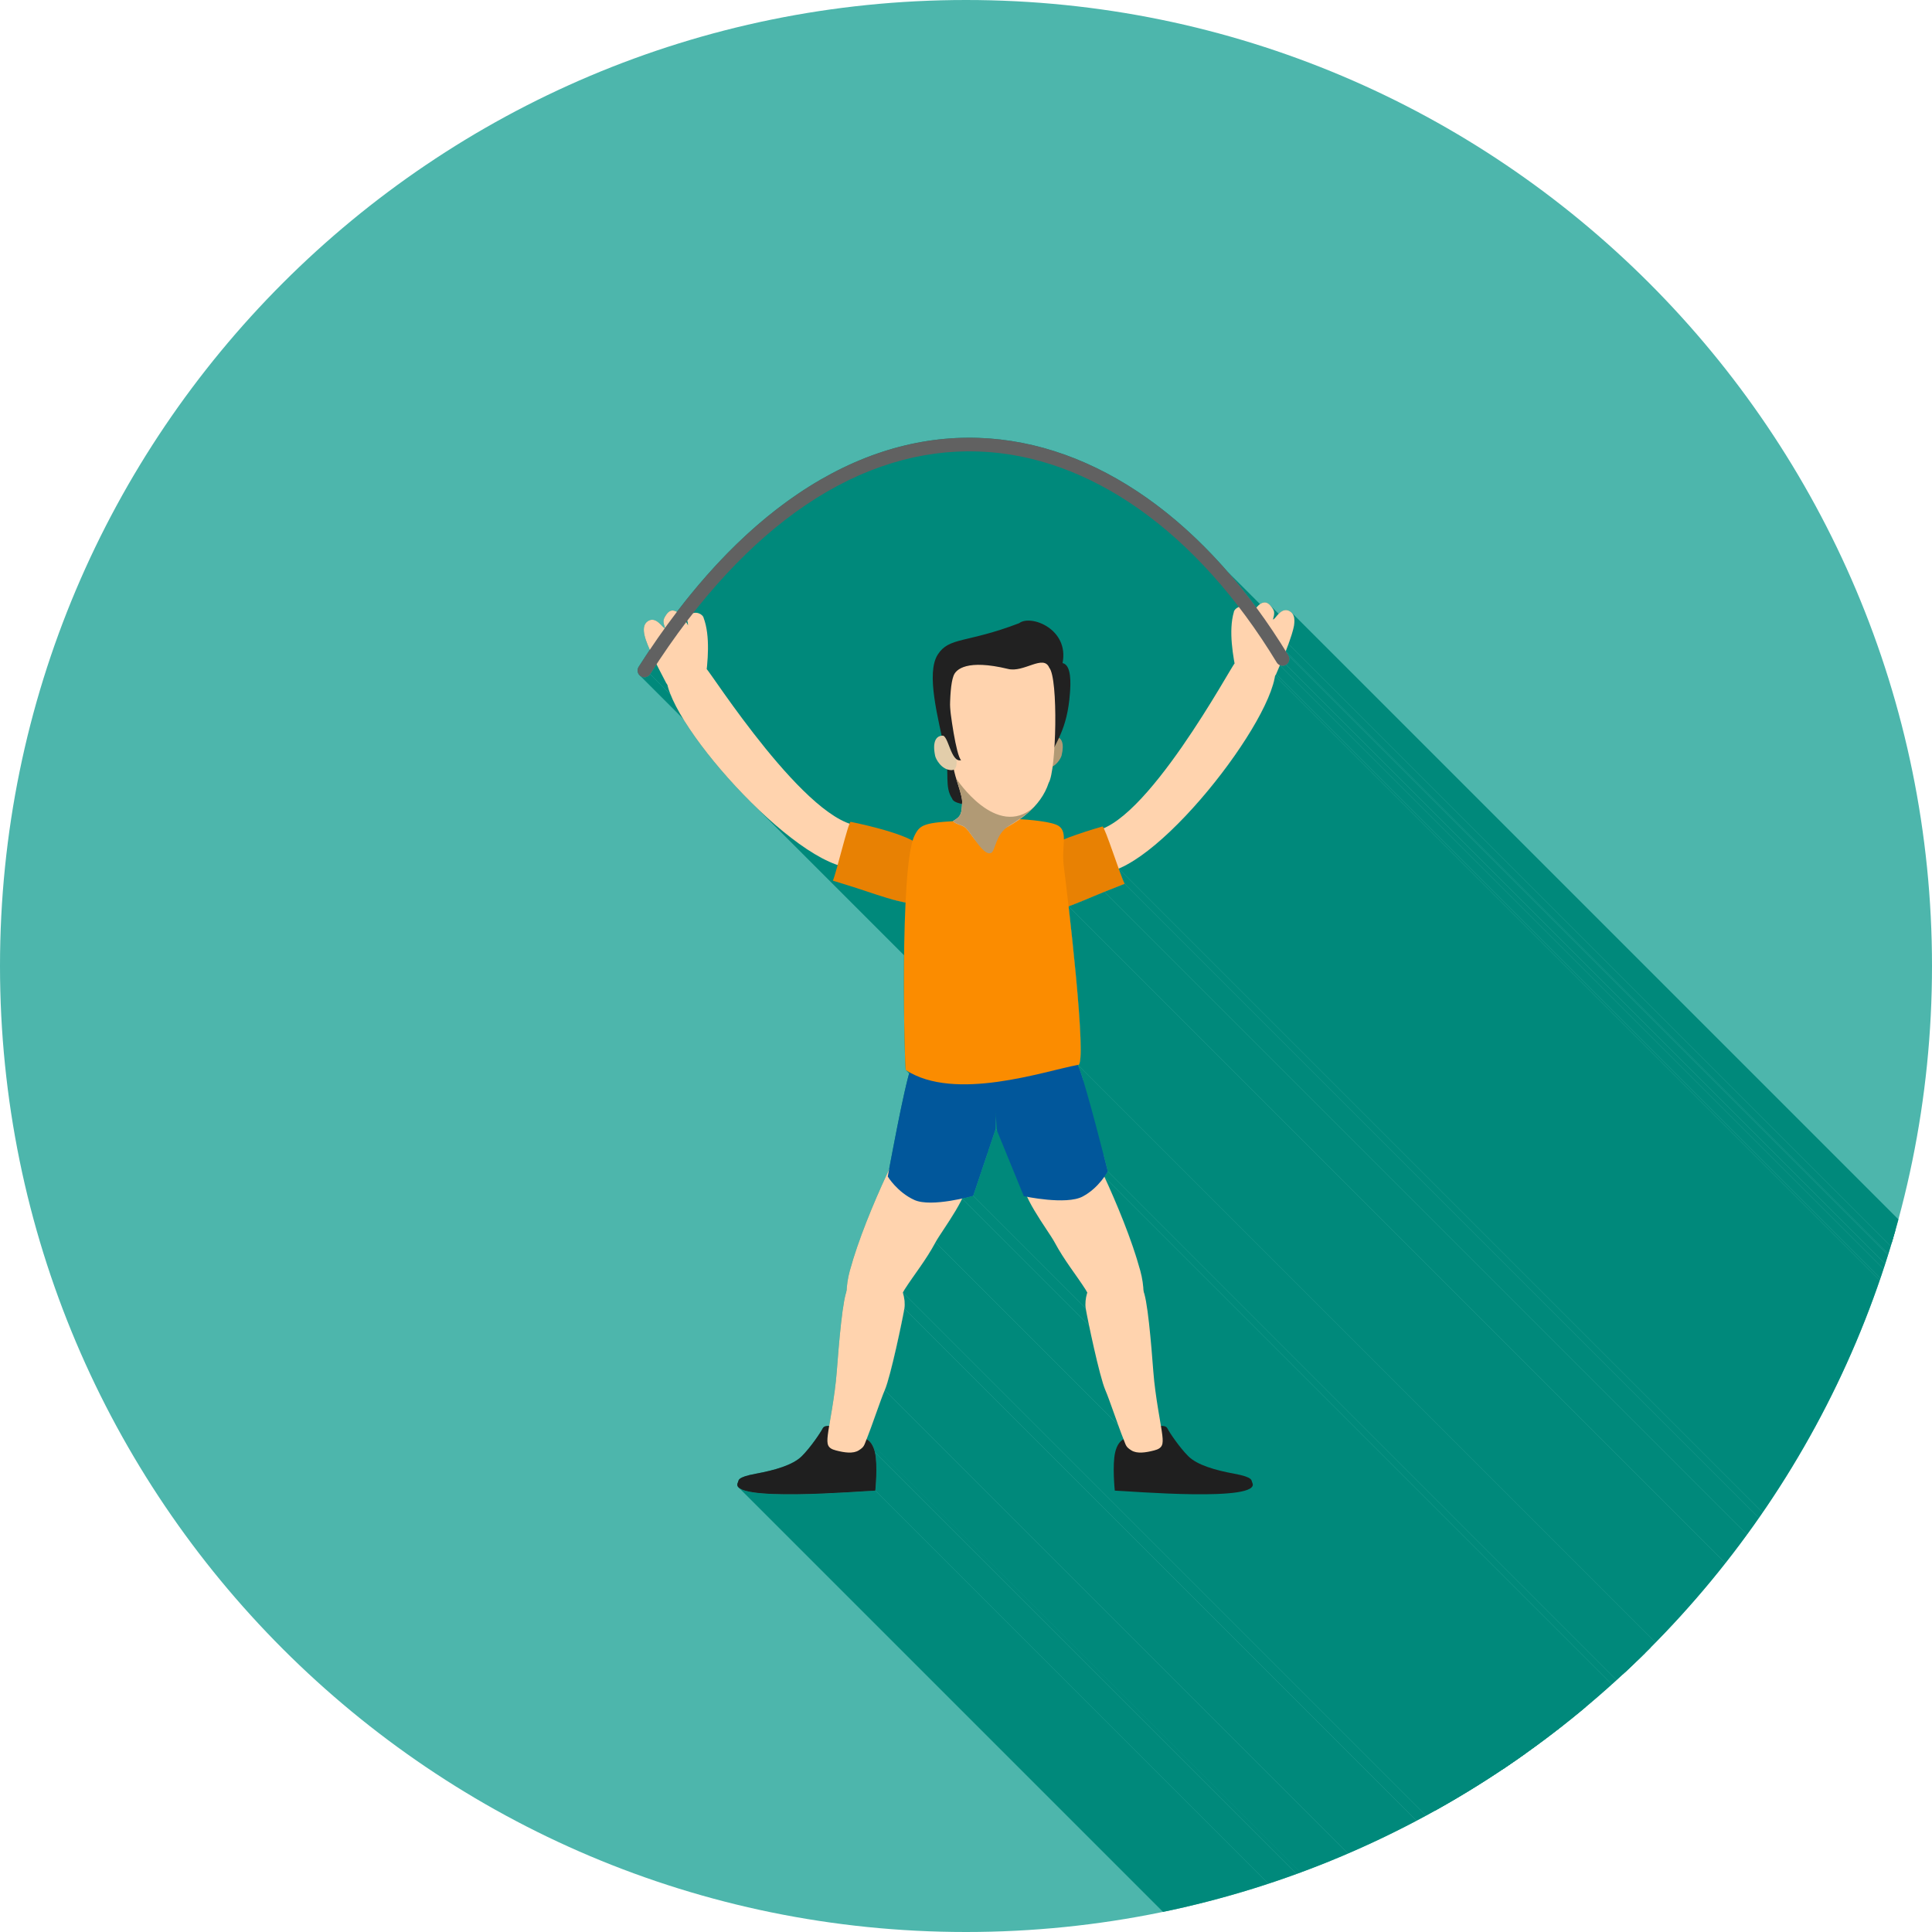 <?xml version="1.0" encoding="UTF-8"?>
<!DOCTYPE svg PUBLIC "-//W3C//DTD SVG 1.1//EN" "http://www.w3.org/Graphics/SVG/1.1/DTD/svg11.dtd">
<!-- Creator: CorelDRAW -->
<svg xmlns="http://www.w3.org/2000/svg" xml:space="preserve" width="2048px" height="2048px" style="shape-rendering:geometricPrecision; text-rendering:geometricPrecision; image-rendering:optimizeQuality; fill-rule:evenodd; clip-rule:evenodd"
viewBox="0 0 2048 2048"
 xmlns:xlink="http://www.w3.org/1999/xlink">
 <defs>
  <style type="text/css">
   <![CDATA[
    .fil2 {fill:none}
    .fil1 {fill:#00897B}
    .fil5 {fill:#01579B}
    .fil4 {fill:#1F1F1F}
    .fil9 {fill:#212121}
    .fil0 {fill:#4DB6AC}
    .fil8 {fill:#B19A75}
    .fil10 {fill:#E2CDAA}
    .fil6 {fill:#E88103}
    .fil7 {fill:#FB8C00}
    .fil3 {fill:#FFD3AE}
    .fil11 {fill:#616161;fill-rule:nonzero}
   ]]>
  </style>
   <clipPath id="id0">
    <path d="M1024 0c565.539,0 1024,458.461 1024,1024 0,565.539 -458.461,1024 -1024,1024 -565.539,0 -1024,-458.461 -1024,-1024 0,-565.539 458.461,-1024 1024,-1024z"/>
   </clipPath>
 </defs>
 <g id="Layer_x0020_1">
  <path class="fil0" d="M1024 0c565.539,0 1024,458.461 1024,1024 0,565.539 -458.461,1024 -1024,1024 -565.539,0 -1024,-458.461 -1024,-1024 0,-565.539 458.461,-1024 1024,-1024z"/>
  <g style="clip-path:url(#id0)">
   <g id="_478219720">
    <g>
     <polygon id="_3871949921" class="fil1" points="1301.22,605.934 2437.1,1741.82 2440.59,1745.86 2444.06,1749.95 2447.5,1754.09 2450.92,1758.28 2454.32,1762.52 2457.69,1766.81 2461.04,1771.15 2464.37,1775.53 2467.67,1779.97 1331.79,644.088 1328.49,639.651 1325.16,635.263 1321.81,630.924 1318.44,626.634 1315.04,622.394 1311.62,618.204 1308.18,614.064 1304.71,609.974 "/>
     <polygon id="_387187360" class="fil1" points="1346.86,642.143 2482.75,1778.03 2483.55,1779.04 2484.25,1779.97 2484.85,1780.84 2485.34,1781.65 2485.75,1782.43 2486.06,1783.19 2486.29,1783.93 2486.44,1784.68 2486.52,1785.45 2486.52,1786.25 2486.46,1787.1 2486.34,1788.01 2486.16,1788.99 2485.94,1790.06 2485.66,1791.23 2485.34,1792.52 1349.46,656.639 1349.78,655.351 1350.05,654.179 1350.28,653.109 1350.46,652.126 1350.58,651.219 1350.64,650.372 1350.64,649.57 1350.56,648.802 1350.41,648.052 1350.18,647.306 1349.87,646.551 1349.46,645.772 1348.97,644.956 1348.37,644.089 1347.67,643.156 "/>
     <polygon id="_387200752" class="fil1" points="1368.93,649.171 2504.81,1785.05 2506.04,1786.47 2506.94,1788.11 2507.55,1789.94 2507.9,1791.94 2508,1794.09 2507.89,1796.36 2507.59,1798.73 2507.14,1801.18 2506.55,1803.68 2505.86,1806.2 2505.08,1808.73 2504.26,1811.23 2503.41,1813.7 2502.56,1816.09 2501.74,1818.39 1365.86,682.509 1366.68,680.208 1367.53,677.815 1368.38,675.352 1369.2,672.846 1369.98,670.319 1370.67,667.795 1371.26,665.297 1371.71,662.851 1372.01,660.479 1372.12,658.208 1372.02,656.058 1371.67,654.056 1371.06,652.225 1370.16,650.588 "/>
     <polygon id="_387214312" class="fil1" points="1365.86,682.509 2501.74,1818.39 2501.4,1819.36 2501.04,1820.34 2500.69,1821.31 2500.32,1822.28 2499.96,1823.25 2499.58,1824.22 2499.21,1825.19 2498.83,1826.16 1362.95,690.278 1363.33,689.31 1363.7,688.34 1364.07,687.369 1364.44,686.398 1364.8,685.426 1365.16,684.454 1365.52,683.482 "/>
     <polygon id="_387203392" class="fil1" points="1362.95,690.278 2498.83,1826.16 2499.18,1826.73 2499.52,1827.29 2499.87,1827.86 2500.22,1828.42 2500.56,1828.99 2500.91,1829.56 2501.26,1830.13 2501.6,1830.7 1365.72,694.814 1365.38,694.244 1365.03,693.676 1364.68,693.108 1364.34,692.54 1363.99,691.974 1363.64,691.408 1363.29,690.843 "/>
     <polygon id="_387190912" class="fil1" points="1365.72,694.814 2501.6,1830.7 2502.23,1832.01 2502.57,1833.39 2502.64,1834.78 2502.44,1836.15 2501.98,1837.45 2501.28,1838.65 2500.34,1839.71 2499.17,1840.59 1363.29,704.706 1364.46,703.83 1365.4,702.771 1366.1,701.568 1366.55,700.263 1366.75,698.895 1366.69,697.505 1366.35,696.132 "/>
     <polygon id="_387205192" class="fil1" points="1363.29,704.706 2499.17,1840.59 2498.38,1841 2497.57,1841.31 2496.74,1841.51 2495.89,1841.62 2495.05,1841.62 2494.22,1841.53 2493.4,1841.34 2492.61,1841.05 1356.73,705.171 1357.52,705.454 1358.34,705.643 1359.17,705.738 1360.01,705.735 1360.85,705.632 1361.69,705.429 1362.5,705.121 "/>
     <polygon id="_387198040" class="fil1" points="1356.73,705.171 2492.61,1841.05 2492.11,1842.23 2491.6,1843.41 2491.1,1844.58 2490.61,1845.73 2490.12,1846.88 2489.63,1848.03 2489.15,1849.16 2488.68,1850.28 1352.8,714.397 1353.27,713.275 1353.75,712.143 1354.24,711.002 1354.73,709.851 1355.22,708.693 1355.72,707.526 1356.23,706.352 "/>
     <polygon id="_387205168" class="fil1" points="1352.8,714.397 2488.68,1850.28 2488.56,1850.55 2488.43,1850.81 2488.29,1851.07 2488.15,1851.31 2487.99,1851.54 2487.82,1851.77 2487.65,1851.98 2487.47,1852.19 1351.58,716.307 1351.77,716.101 1351.94,715.884 1352.11,715.659 1352.27,715.425 1352.41,715.183 1352.55,714.93 1352.68,714.669 "/>
     <polygon id="_387211792" class="fil1" points="1351.58,716.307 2487.47,1852.19 2486.48,1857.21 2484.99,1862.65 2483.02,1868.47 2480.59,1874.64 2477.73,1881.13 2474.46,1887.9 2470.81,1894.93 2466.79,1902.17 2462.43,1909.6 2457.75,1917.18 2452.78,1924.89 2447.54,1932.68 2442.05,1940.53 2436.34,1948.4 2430.43,1956.26 2424.34,1964.08 2418.09,1971.82 2411.72,1979.45 2405.23,1986.94 2398.67,1994.26 2392.04,2001.38 2385.37,2008.25 2378.69,2014.85 2372.02,2021.15 2365.38,2027.11 2358.79,2032.7 2352.28,2037.89 2345.88,2042.64 2339.6,2046.93 2333.46,2050.71 2327.5,2053.96 2321.73,2056.65 1185.85,920.763 1191.62,918.079 1197.58,914.828 1203.72,911.044 1210,906.76 1216.4,902.007 1222.91,896.819 1229.5,891.229 1236.14,885.268 1242.81,878.97 1249.49,872.368 1256.16,865.494 1262.79,858.381 1269.35,851.062 1275.84,843.569 1282.21,835.935 1288.45,828.193 1294.54,820.377 1300.46,812.516 1306.17,804.646 1311.66,796.798 1316.9,789.007 1321.87,781.302 1326.55,773.719 1330.9,766.29 1334.93,759.047 1338.58,752.023 1341.85,745.25 1344.71,738.762 1347.14,732.591 1349.11,726.769 1350.6,721.33 "/>
     <polygon id="_387189496" class="fil1" points="1185.85,920.763 2321.73,2056.65 2322.24,2058.06 2322.74,2059.44 2323.23,2060.78 2323.7,2062.07 2324.16,2063.31 2324.6,2064.51 2325.03,2065.64 2325.45,2066.72 2325.84,2067.73 2326.22,2068.68 2326.58,2069.56 2326.91,2070.36 2327.23,2071.08 2327.52,2071.73 2327.79,2072.28 2328.03,2072.75 1192.15,936.869 1191.9,936.401 1191.64,935.844 1191.34,935.201 1191.03,934.477 1190.69,933.675 1190.34,932.799 1189.96,931.852 1189.57,930.837 1189.15,929.761 1188.72,928.624 1188.28,927.432 1187.82,926.187 1187.35,924.895 1186.86,923.557 1186.36,922.178 "/>
     <polygon id="_387207928" class="fil1" points="1192.15,936.869 2328.03,2072.75 2327.94,2072.79 2327.68,2072.89 2327.24,2073.06 2326.64,2073.29 2325.86,2073.6 2324.92,2073.97 2323.81,2074.4 2322.54,2074.91 2321.1,2075.47 2319.51,2076.1 2317.75,2076.8 2315.84,2077.56 2313.77,2078.38 2311.55,2079.26 2309.18,2080.21 2306.66,2081.21 1170.77,945.331 1173.3,944.324 1175.67,943.378 1177.89,942.494 1179.96,941.674 1181.87,940.915 1183.63,940.221 1185.22,939.59 1186.66,939.024 1187.93,938.522 1189.04,938.087 1189.98,937.717 1190.76,937.412 1191.36,937.176 1191.8,937.006 1192.06,936.903 "/>
     <polygon id="_387191632" class="fil1" points="1170.77,945.331 2306.66,2081.21 2305.45,2081.7 2304.24,2082.18 2303.04,2082.67 2301.84,2083.16 2300.64,2083.66 2299.45,2084.15 2298.25,2084.65 2297.06,2085.15 2295.87,2085.65 2294.68,2086.14 2293.49,2086.64 2292.3,2087.14 2291.11,2087.64 2289.93,2088.14 2288.74,2088.63 2287.56,2089.13 2286.38,2089.62 2285.19,2090.11 2284.01,2090.6 2282.83,2091.09 2281.65,2091.57 2280.47,2092.06 2279.29,2092.53 2278.1,2093.01 2276.92,2093.48 2275.74,2093.94 2274.56,2094.41 2273.38,2094.86 2272.19,2095.32 2271.01,2095.76 2269.82,2096.21 2268.64,2096.64 1132.76,960.76 1133.94,960.324 1135.13,959.883 1136.31,959.435 1137.5,958.983 1138.68,958.526 1139.86,958.063 1141.04,957.596 1142.22,957.126 1143.41,956.651 1144.59,956.173 1145.77,955.691 1146.95,955.207 1148.13,954.72 1149.31,954.23 1150.49,953.739 1151.68,953.245 1152.86,952.75 1154.05,952.253 1155.23,951.755 1156.42,951.258 1157.61,950.76 1158.79,950.261 1159.99,949.763 1161.18,949.265 1162.37,948.767 1163.56,948.271 1164.76,947.776 1165.96,947.283 1167.16,946.791 1168.36,946.302 1169.57,945.816 "/>
     <polygon id="_387200080" class="fil1" points="700.198,661.821 1836.08,1797.7 1837.06,1798.7 1837.96,1799.63 1838.77,1800.46 702.889,664.574 702.081,663.752 701.183,662.819 "/>
     <polygon id="_387186112" class="fil1" points="689.163,714.616 1825.04,1850.5 1824.14,1851.64 1823.06,1852.56 1821.84,1853.23 1820.53,1853.66 1819.15,1853.83 1817.77,1853.73 1816.4,1853.36 1815.09,1852.7 679.214,716.821 680.517,717.478 681.884,717.851 683.273,717.948 684.645,717.779 685.961,717.353 687.179,716.677 688.26,715.762 "/>
     <polygon id="_387193960" class="fil1" points="1174.26,1241.73 2310.14,2377.61 2310.09,2377.72 2309.92,2378.02 2309.64,2378.52 2309.25,2379.18 2308.74,2380.01 2308.13,2380.98 2307.4,2382.08 2306.57,2383.29 1170.68,1247.41 1171.52,1246.2 1172.25,1245.1 1172.86,1244.13 1173.36,1243.3 1173.76,1242.64 1174.04,1242.14 1174.2,1241.83 "/>
     <polygon id="_387196528" class="fil1" points="1055.65,1183.65 2191.53,2319.53 2191.24,2332.65 1055.36,1196.76 "/>
     <polygon id="_387192688" class="fil1" points="964.066,1136.71 2099.95,2272.59 2099.45,2272.3 2098.96,2272.02 2098.46,2271.73 2097.97,2271.43 2097.49,2271.13 2097,2270.83 2096.52,2270.52 2096.04,2270.21 960.157,1134.33 960.637,1134.64 961.12,1134.95 961.605,1135.25 962.092,1135.55 962.583,1135.84 963.075,1136.13 963.569,1136.42 "/>
     <polygon id="_387200992" class="fil1" points="1055.36,1196.76 2191.24,2332.65 2167.43,2403.54 1031.55,1267.66 "/>
     <polygon id="_387193192" class="fil1" points="1031.55,1267.66 2167.43,2403.54 2167.22,2403.6 2166.59,2403.77 2165.59,2404.04 2164.23,2404.4 2162.55,2404.82 2160.58,2405.31 2158.33,2405.83 2155.85,2406.39 1019.97,1270.51 1022.45,1269.95 1024.69,1269.42 1026.67,1268.94 1028.35,1268.52 1029.71,1268.16 1030.71,1267.89 1031.34,1267.72 "/>
     <polygon id="_387205984" class="fil1" points="1019.97,1270.51 2155.85,2406.39 2155.02,2408.06 2154.16,2409.74 2153.27,2411.43 2152.35,2413.13 2151.4,2414.83 2150.43,2416.53 2149.44,2418.23 2148.44,2419.93 2147.42,2421.62 2146.39,2423.3 2145.35,2424.97 2144.31,2426.62 2143.27,2428.26 2142.23,2429.88 2141.2,2431.47 2140.18,2433.05 2139.16,2434.59 2138.17,2436.11 2137.19,2437.59 2136.23,2439.04 2135.3,2440.45 2134.39,2441.82 2133.51,2443.15 2132.67,2444.43 2131.87,2445.67 2131.1,2446.85 2130.38,2447.98 2129.71,2449.06 2129.08,2450.08 2128.51,2451.04 2127.99,2451.93 2127.53,2452.77 991.653,1316.88 992.111,1316.05 992.628,1315.16 993.2,1314.2 993.826,1313.18 994.501,1312.1 995.222,1310.97 995.987,1309.78 996.791,1308.55 997.633,1307.26 998.508,1305.94 999.414,1304.57 1000.35,1303.15 1001.31,1301.71 1002.29,1300.22 1003.28,1298.71 1004.29,1297.16 1005.32,1295.59 1006.35,1294 1007.39,1292.38 1008.43,1290.74 1009.47,1289.08 1010.51,1287.42 1011.54,1285.73 1012.56,1284.05 1013.56,1282.35 1014.55,1280.65 1015.52,1278.95 1016.47,1277.25 1017.39,1275.55 1018.28,1273.86 1019.14,1272.18 "/>
     <polygon id="_387197320" class="fil1" points="1222.56,1453.75 2358.44,2589.63 2358.6,2591.63 2358.77,2593.63 2358.96,2595.64 2359.16,2597.65 2359.37,2599.66 2359.59,2601.66 2359.82,2603.66 2360.06,2605.66 2360.3,2607.65 2360.56,2609.63 2360.82,2611.6 2361.09,2613.56 2361.36,2615.5 2361.64,2617.43 2361.92,2619.34 2362.21,2621.22 2362.49,2623.09 2362.78,2624.94 2363.07,2626.76 2363.36,2628.56 2363.65,2630.32 2363.93,2632.06 2364.22,2633.77 2364.5,2635.44 2364.77,2637.08 2365.04,2638.68 2365.31,2640.25 2365.57,2641.77 2365.82,2643.25 2366.06,2644.69 2366.3,2646.08 2366.52,2647.43 1230.64,1511.55 1230.41,1510.2 1230.18,1508.81 1229.94,1507.37 1229.69,1505.89 1229.43,1504.36 1229.16,1502.8 1228.89,1501.2 1228.62,1499.56 1228.34,1497.89 1228.05,1496.18 1227.77,1494.44 1227.48,1492.67 1227.19,1490.88 1226.9,1489.06 1226.61,1487.21 1226.33,1485.34 1226.04,1483.45 1225.76,1481.54 1225.48,1479.62 1225.21,1477.67 1224.94,1475.72 1224.68,1473.75 1224.42,1471.77 1224.17,1469.78 1223.94,1467.78 1223.71,1465.78 1223.49,1463.77 1223.28,1461.77 1223.08,1459.76 1222.89,1457.75 1222.72,1455.75 "/>
     <polygon id="_387212968" class="fil1" points="1237.43,1514.08 2373.32,2649.96 2373.84,2650.93 2374.55,2652.14 2375.41,2653.56 2376.43,2655.16 2377.59,2656.92 2378.87,2658.81 2380.25,2660.81 2381.74,2662.89 2383.31,2665.03 2384.95,2667.21 2386.64,2669.38 2388.38,2671.54 2390.15,2673.66 2391.94,2675.71 2393.73,2677.66 2395.51,2679.49 1259.62,1543.61 1257.85,1541.78 1256.06,1539.83 1254.27,1537.78 1252.5,1535.66 1250.76,1533.5 1249.07,1531.32 1247.43,1529.15 1245.86,1527.01 1244.37,1524.93 1242.98,1522.93 1241.71,1521.03 1240.55,1519.27 1239.53,1517.67 1238.67,1516.26 1237.96,1515.05 "/>
     <polygon id="_387185968" class="fil1" points="1325.85,1568.07 2461.73,2703.95 2462.2,2704.52 2462.52,2705.07 2462.74,2705.6 2462.89,2706.11 2463.01,2706.59 2463.14,2707.06 2463.32,2707.49 1327.44,1571.61 1327.26,1571.17 1327.13,1570.71 1327.01,1570.23 1326.86,1569.72 1326.64,1569.19 1326.32,1568.64 "/>
     <polygon id="_387210616" class="fil1" points="1236.91,1513.31 2372.8,2649.19 2373.32,2649.96 1237.43,1514.08 "/>
     <polygon id="_387196504" class="fil1" points="1088.75,1268.69 2224.63,2404.57 2223.85,2404.42 2223.17,2404.29 2222.57,2404.17 2222.08,2404.07 2221.69,2403.99 2221.4,2403.93 2221.23,2403.89 2221.17,2403.88 1085.29,1268 1085.35,1268.01 1085.52,1268.05 1085.8,1268.1 1086.2,1268.19 1086.69,1268.29 1087.28,1268.4 1087.97,1268.54 "/>
     <polygon id="_387199624" class="fil1" points="1170.68,1247.41 2306.57,2383.29 2307.87,2386.13 2309.18,2389.02 2310.49,2391.94 2311.81,2394.9 2313.14,2397.89 2314.47,2400.91 2315.79,2403.97 2317.12,2407.05 2318.44,2410.15 2319.76,2413.28 2321.08,2416.43 2322.38,2419.6 2323.68,2422.78 2324.97,2425.98 2326.25,2429.18 2327.51,2432.39 2328.76,2435.61 2329.99,2438.84 2331.21,2442.06 2332.4,2445.28 2333.58,2448.5 2334.73,2451.72 2335.85,2454.92 2336.96,2458.12 2338.03,2461.3 2339.08,2464.46 2340.09,2467.61 2341.08,2470.74 2342.03,2473.84 2342.95,2476.92 2343.83,2479.97 2344.67,2483 1208.79,1347.11 1207.94,1344.09 1207.06,1341.04 1206.15,1337.96 1205.2,1334.85 1204.21,1331.73 1203.2,1328.58 1202.15,1325.41 1201.08,1322.23 1199.97,1319.04 1198.85,1315.83 1197.69,1312.62 1196.52,1309.4 1195.32,1306.18 1194.11,1302.95 1192.88,1299.73 1191.63,1296.51 1190.37,1293.3 1189.09,1290.09 1187.8,1286.9 1186.5,1283.72 1185.2,1280.55 1183.88,1277.4 1182.56,1274.27 1181.24,1271.17 1179.91,1268.08 1178.58,1265.03 1177.26,1262.01 1175.93,1259.01 1174.61,1256.06 1173.29,1253.13 1171.99,1250.25 "/>
     <polygon id="_387189928" class="fil1" points="1208.79,1347.11 2344.67,2483 2345.05,2484.44 2345.41,2485.86 2345.74,2487.28 2346.05,2488.69 2346.33,2490.09 2346.59,2491.48 2346.83,2492.86 2347.05,2494.22 2347.24,2495.58 2347.42,2496.92 2347.58,2498.26 2347.71,2499.58 2347.83,2500.89 2347.93,2502.18 2348.01,2503.47 2348.08,2504.74 1212.2,1368.86 1212.13,1367.59 1212.05,1366.3 1211.95,1365 1211.83,1363.69 1211.7,1362.37 1211.54,1361.04 1211.36,1359.7 1211.17,1358.34 1210.95,1356.97 1210.71,1355.6 1210.45,1354.21 1210.16,1352.81 1209.86,1351.4 1209.52,1349.98 1209.17,1348.55 "/>
     <polygon id="_387190120" class="fil1" points="1259.62,1543.61 2395.51,2679.49 2396.42,2680.36 1260.54,1544.48 "/>
     <polygon id="_387195352" class="fil1" points="991.653,1316.88 2127.53,2452.77 2126.55,2454.57 2125.56,2456.35 2124.56,2458.11 2123.55,2459.84 2122.53,2461.56 2121.5,2463.25 2120.47,2464.92 2119.43,2466.57 2118.38,2468.2 2117.33,2469.81 2116.28,2471.41 2115.22,2472.99 2114.17,2474.56 2113.11,2476.12 2112.05,2477.66 2110.99,2479.19 2109.93,2480.71 2108.87,2482.22 2107.82,2483.72 2106.77,2485.22 2105.72,2486.7 2104.68,2488.19 2103.64,2489.67 2102.61,2491.14 2101.59,2492.61 2100.57,2494.08 2099.56,2495.55 2098.56,2497.02 2097.58,2498.49 2096.6,2499.96 2095.63,2501.44 2094.68,2502.92 2094.46,2503.27 2094.24,2503.63 2094.02,2504 2093.79,2504.38 2093.57,2504.78 2093.34,2505.18 2093.11,2505.6 2092.88,2506.03 956.998,1370.15 957.23,1369.72 957.459,1369.3 957.687,1368.9 957.913,1368.5 958.137,1368.12 958.36,1367.75 958.581,1367.39 958.8,1367.04 959.753,1365.56 960.718,1364.08 961.694,1362.61 962.683,1361.14 963.681,1359.67 964.689,1358.2 965.704,1356.73 966.727,1355.26 967.758,1353.78 968.795,1352.31 969.838,1350.82 970.886,1349.33 971.937,1347.84 972.991,1346.34 974.048,1344.83 975.107,1343.31 976.166,1341.78 977.226,1340.23 978.285,1338.68 979.344,1337.11 980.398,1335.53 981.452,1333.93 982.501,1332.32 983.546,1330.68 984.585,1329.03 985.619,1327.36 986.646,1325.67 987.666,1323.96 988.677,1322.23 989.678,1320.47 990.672,1318.69 "/>
     <polygon id="_387202792" class="fil1" points="1327.44,1571.61 2463.32,2707.49 2463.9,2709.37 2463.64,2711.07 2462.58,2712.58 2460.79,2713.93 2458.32,2715.11 2455.2,2716.15 2451.5,2717.03 2447.27,2717.78 2442.55,2718.4 2437.4,2718.9 2431.86,2719.29 2426,2719.57 2419.85,2719.76 2413.48,2719.86 2406.93,2719.88 2400.25,2719.83 2393.49,2719.71 2386.71,2719.55 2379.95,2719.33 2373.27,2719.08 2366.72,2718.79 2360.35,2718.48 2354.2,2718.16 2348.33,2717.84 2342.8,2717.51 2337.65,2717.2 2332.93,2716.9 2328.69,2716.64 2324.99,2716.41 2321.87,2716.22 2319.39,2716.08 2317.6,2716 1181.72,1580.12 1183.51,1580.2 1185.99,1580.33 1189.11,1580.52 1192.81,1580.75 1197.05,1581.02 1201.77,1581.32 1206.92,1581.63 1212.45,1581.95 1218.32,1582.28 1224.46,1582.6 1230.84,1582.91 1237.39,1583.19 1244.07,1583.45 1250.83,1583.66 1257.61,1583.83 1264.37,1583.95 1271.04,1584 1277.6,1583.98 1283.97,1583.88 1290.12,1583.69 1295.98,1583.41 1301.51,1583.02 1306.67,1582.52 1311.38,1581.9 1315.62,1581.15 1319.32,1580.26 1322.44,1579.23 1324.91,1578.05 1326.7,1576.7 1327.75,1575.18 1328.02,1573.49 "/>
     <polygon id="_387207712" class="fil1" points="956.998,1370.15 2092.88,2506.03 2093.18,2507.01 2093.46,2508.01 2093.73,2509.04 2093.96,2510.09 2094.18,2511.16 2094.36,2512.24 2094.52,2513.32 2094.66,2514.42 2094.76,2515.52 2094.83,2516.62 2094.87,2517.71 2094.87,2518.8 2094.84,2519.88 2094.78,2520.95 2094.67,2521.99 2094.52,2523.02 958.644,1387.14 958.788,1386.11 958.894,1385.06 958.961,1384 958.992,1382.92 958.987,1381.83 958.948,1380.74 958.878,1379.64 958.776,1378.54 958.644,1377.44 958.483,1376.35 958.295,1375.27 958.083,1374.21 957.844,1373.16 957.583,1372.13 957.301,1371.13 "/>
     <polygon id="_387203776" class="fil1" points="958.644,1387.14 2094.52,2523.02 2094.34,2524.11 2094.09,2525.49 2093.78,2527.14 2093.42,2529.04 2093,2531.17 2092.54,2533.51 2092.02,2536.05 2091.47,2538.76 2090.87,2541.64 2090.24,2544.65 2089.57,2547.79 2088.88,2551.03 2088.16,2554.35 2087.41,2557.75 2086.65,2561.19 2085.86,2564.66 2085.07,2568.14 2084.26,2571.62 2083.45,2575.08 2082.63,2578.49 2081.81,2581.85 2081,2585.12 2080.19,2588.3 2079.39,2591.37 2078.6,2594.29 2077.83,2597.07 2077.08,2599.68 2076.35,2602.1 2075.64,2604.32 2074.97,2606.31 2074.32,2608.05 2073.71,2609.54 937.833,1473.66 938.441,1472.17 939.085,1470.42 939.76,1468.43 940.465,1466.22 941.195,1463.8 941.948,1461.19 942.72,1458.41 943.508,1455.48 944.307,1452.42 945.116,1449.24 945.931,1445.97 946.75,1442.61 947.567,1439.2 948.381,1435.74 949.187,1432.26 949.983,1428.78 950.766,1425.3 951.531,1421.86 952.276,1418.47 952.999,1415.14 953.694,1411.9 954.359,1408.77 954.992,1405.76 955.587,1402.88 956.142,1400.17 956.655,1397.63 957.121,1395.29 957.538,1393.16 957.902,1391.26 958.21,1389.61 958.458,1388.23 "/>
     <polygon id="_387199552" class="fil1" points="937.833,1473.66 2073.71,2609.54 2073.31,2610.48 2072.88,2611.52 2072.42,2612.68 2071.93,2613.93 2071.41,2615.27 2070.87,2616.7 2070.31,2618.2 2069.73,2619.77 2069.13,2621.41 2068.51,2623.11 2067.88,2624.85 2067.23,2626.64 2066.58,2628.47 2065.91,2630.32 2065.24,2632.2 2064.56,2634.1 2063.88,2636.01 2063.2,2637.92 2062.52,2639.83 2061.84,2641.72 2061.17,2643.6 2060.5,2645.46 2059.84,2647.29 2059.19,2649.08 2058.55,2650.82 2057.93,2652.52 2057.32,2654.15 2056.73,2655.73 2056.16,2657.23 2055.61,2658.66 2055.08,2660 2054.58,2661.25 918.701,1525.36 919.202,1524.11 919.729,1522.77 920.279,1521.35 920.85,1519.84 921.44,1518.27 922.048,1516.63 922.672,1514.94 923.31,1513.19 923.959,1511.4 924.62,1509.58 925.287,1507.72 925.961,1505.84 926.639,1503.94 927.32,1502.04 928.001,1500.13 928.681,1498.22 929.358,1496.32 930.03,1494.44 930.694,1492.59 931.35,1490.76 931.994,1488.97 932.626,1487.22 933.244,1485.53 933.845,1483.89 934.427,1482.32 934.991,1480.81 935.531,1479.39 936.047,1478.05 936.537,1476.79 936.999,1475.64 937.432,1474.59 "/>
     <polygon id="_387190600" class="fil1" points="918.701,1525.36 2054.58,2661.25 2054.57,2661.28 2054.55,2661.32 2054.54,2661.36 2054.52,2661.4 2054.5,2661.44 2054.49,2661.48 2054.47,2661.52 2054.46,2661.56 918.576,1525.67 918.591,1525.63 918.607,1525.6 918.622,1525.56 918.639,1525.52 918.654,1525.48 918.669,1525.44 918.686,1525.4 "/>
     <polygon id="_387186808" class="fil1" points="921.32,1527.59 2057.2,2663.47 2057.8,2664.06 2058.41,2664.72 2059.01,2665.47 2059.61,2666.31 2060.2,2667.24 2060.78,2668.28 2061.33,2669.41 2061.87,2670.66 2062.37,2672.02 2062.84,2673.5 2063.26,2675.1 927.382,1539.22 926.955,1537.62 926.487,1536.14 925.985,1534.78 925.452,1533.53 924.896,1532.39 924.321,1531.36 923.729,1530.43 923.129,1529.59 922.524,1528.84 921.92,1528.18 "/>
     <polygon id="_387193408" class="fil1" points="927.382,1539.22 2063.26,2675.1 2063.56,2676.42 2063.82,2677.81 2064.04,2679.26 2064.24,2680.78 2064.4,2682.34 2064.54,2683.94 2064.65,2685.58 2064.74,2687.25 2064.8,2688.93 2064.85,2690.63 2064.87,2692.34 2064.88,2694.04 2064.86,2695.73 2064.84,2697.4 2064.8,2699.05 2064.75,2700.67 2064.69,2702.24 2064.62,2703.77 2064.55,2705.25 2064.47,2706.66 2064.38,2708 2064.3,2709.26 2064.22,2710.44 2064.14,2711.53 2064.06,2712.52 2063.98,2713.4 2063.92,2714.16 2063.86,2714.8 2063.81,2715.32 2063.77,2715.69 2063.75,2715.92 2063.74,2716 927.861,1580.12 927.869,1580.04 927.891,1579.81 927.928,1579.44 927.976,1578.92 928.034,1578.28 928.102,1577.51 928.175,1576.63 928.254,1575.65 928.335,1574.56 928.419,1573.38 928.503,1572.12 928.586,1570.78 928.665,1569.36 928.74,1567.89 928.808,1566.36 928.868,1564.78 928.919,1563.17 928.958,1561.52 928.984,1559.85 928.994,1558.16 928.99,1556.45 928.966,1554.75 928.924,1553.05 928.86,1551.36 928.772,1549.7 928.661,1548.06 928.523,1546.46 928.358,1544.89 928.162,1543.38 927.935,1541.93 927.676,1540.54 "/>
     <polygon id="_387187600" class="fil1" points="927.861,1580.12 2063.74,2716 2061.95,2716.08 2059.47,2716.22 2056.35,2716.41 2052.65,2716.64 2048.42,2716.9 2043.7,2717.2 2038.54,2717.51 2033.01,2717.84 2027.14,2718.16 2021,2718.48 2014.62,2718.79 2008.07,2719.08 2001.39,2719.33 1994.64,2719.55 1987.85,2719.71 1981.1,2719.83 1974.42,2719.88 1967.87,2719.86 1961.49,2719.76 1955.35,2719.57 1949.48,2719.29 1943.95,2718.9 1938.8,2718.4 1934.08,2717.78 1929.84,2717.03 1926.14,2716.15 1923.03,2715.11 1920.55,2713.93 1918.76,2712.58 782.878,1576.7 784.668,1578.05 787.146,1579.23 790.261,1580.26 793.961,1581.15 798.197,1581.9 802.915,1582.52 808.067,1583.02 813.601,1583.41 819.465,1583.69 825.61,1583.88 831.984,1583.98 838.536,1584 845.216,1583.95 851.972,1583.83 858.754,1583.66 865.51,1583.45 872.19,1583.19 878.743,1582.91 885.118,1582.6 891.263,1582.28 897.128,1581.95 902.663,1581.63 907.816,1581.32 912.536,1581.02 916.771,1580.75 920.473,1580.52 923.589,1580.33 926.069,1580.2 "/>
     <polygon id="_387213520" class="fil1" points="1212.2,1368.86 2348.08,2504.74 2348.51,2505.93 2348.93,2507.32 2349.35,2508.9 2349.77,2510.67 2350.18,2512.6 2350.58,2514.68 2350.98,2516.92 2351.37,2519.3 2351.76,2521.8 2352.14,2524.41 2352.51,2527.14 2352.87,2529.95 2353.23,2532.85 2353.58,2535.83 2353.93,2538.86 2354.26,2541.95 2354.59,2545.08 2354.91,2548.24 2355.23,2551.41 2355.53,2554.6 2355.83,2557.78 2356.11,2560.96 2356.39,2564.11 2356.66,2567.22 2356.92,2570.29 2357.17,2573.31 2357.41,2576.25 2357.63,2579.13 2357.85,2581.91 2358.06,2584.6 2358.26,2587.17 2358.44,2589.63 1222.56,1453.75 1222.38,1451.29 1222.18,1448.71 1221.97,1446.03 1221.75,1443.24 1221.52,1440.37 1221.28,1437.42 1221.04,1434.41 1220.78,1431.34 1220.51,1428.22 1220.23,1425.07 1219.95,1421.9 1219.65,1418.72 1219.35,1415.53 1219.03,1412.35 1218.71,1409.19 1218.38,1406.07 1218.05,1402.98 1217.7,1399.94 1217.35,1396.97 1216.99,1394.07 1216.63,1391.25 1216.25,1388.53 1215.87,1385.92 1215.49,1383.41 1215.1,1381.04 1214.7,1378.8 1214.3,1376.71 1213.89,1374.78 1213.47,1373.02 1213.05,1371.44 1212.63,1370.05 "/>
     <polygon id="_387187936" class="fil1" points="679.214,716.821 1815.09,1852.7 1813.95,1851.8 678.068,715.917 "/>
     <polygon id="_387209944" class="fil1" points="695.93,704.145 1831.81,1840.03 1830.96,1841.32 1830.12,1842.62 1829.27,1843.92 1828.42,1845.23 1827.58,1846.54 1826.73,1847.86 1825.89,1849.18 1825.04,1850.5 689.163,714.616 690.006,713.293 690.851,711.974 691.695,710.659 692.541,709.348 693.388,708.042 694.235,706.739 695.082,705.44 "/>
     <polygon id="_387192592" class="fil1" points="707.373,725.526 1843.25,1861.41 1843.06,1861.21 707.175,725.332 "/>
     <polygon id="_387186616" class="fil1" points="887.949,916.997 2023.83,2052.88 2017.88,2050.63 2011.69,2047.84 2005.29,2044.53 1998.71,2040.72 1991.96,2036.46 1985.08,2031.78 1978.1,2026.7 1971.03,2021.25 1963.9,2015.47 1956.75,2009.39 1949.59,2003.03 1942.44,1996.43 1935.35,1989.63 799.465,853.744 806.562,860.551 813.705,867.147 820.867,873.503 828.023,879.587 835.149,885.367 842.218,890.813 849.204,895.894 856.081,900.581 862.824,904.841 869.409,908.643 875.808,911.957 881.997,914.751 "/>
     <polygon id="_387204088" class="fil1" points="904.825,940.367 2040.71,2076.25 2038.12,2075.43 2035.68,2074.67 2033.4,2073.95 2031.27,2073.29 2029.31,2072.68 2027.51,2072.12 2025.87,2071.61 2024.4,2071.15 2023.09,2070.74 2021.95,2070.39 2020.98,2070.09 2020.19,2069.85 2019.56,2069.66 2019.12,2069.52 2018.85,2069.44 2018.76,2069.41 882.878,933.529 882.968,933.556 883.237,933.639 883.684,933.776 884.306,933.967 885.102,934.213 886.07,934.51 887.208,934.862 888.514,935.267 889.988,935.724 891.627,936.233 893.429,936.794 895.392,937.407 897.516,938.071 899.796,938.787 902.234,939.552 "/>
     <polygon id="_387186952" class="fil1" points="959.911,956.753 2095.79,2092.64 2094.06,2092.29 2092.33,2091.93 2090.6,2091.55 2088.87,2091.15 2087.15,2090.74 2085.43,2090.31 2083.71,2089.86 2082,2089.4 2080.28,2088.93 2078.57,2088.44 2076.85,2087.95 2075.14,2087.44 2073.43,2086.92 2071.72,2086.39 2070.01,2085.86 2068.3,2085.31 2066.59,2084.76 2064.88,2084.21 2063.17,2083.65 2061.45,2083.08 2059.74,2082.51 2058.02,2081.94 2056.3,2081.36 2054.58,2080.79 2052.86,2080.21 2051.13,2079.64 2049.4,2079.07 2047.67,2078.49 2045.94,2077.93 2044.2,2077.36 2042.45,2076.8 2040.71,2076.25 904.825,940.367 906.572,940.921 908.316,941.48 910.055,942.044 911.79,942.613 913.522,943.183 915.251,943.757 916.977,944.331 918.7,944.906 920.421,945.481 922.139,946.055 923.857,946.627 925.572,947.196 927.285,947.763 928.998,948.324 930.709,948.881 932.42,949.431 934.131,949.974 935.841,950.511 937.552,951.039 939.262,951.557 940.973,952.065 942.686,952.562 944.4,953.048 946.115,953.52 947.831,953.979 949.548,954.425 951.269,954.856 952.992,955.27 954.716,955.667 956.444,956.048 958.176,956.41 "/>
     <polygon id="_387208672" class="fil1" points="1142.55,1128.85 2278.43,2264.73 2279.23,2266.63 2280.11,2268.94 2281.07,2271.65 2282.1,2274.71 2283.19,2278.1 2284.34,2281.78 2285.53,2285.73 2286.77,2289.9 2288.04,2294.28 2289.34,2298.82 2290.66,2303.51 2291.99,2308.3 2293.33,2313.16 2294.66,2318.06 2295.99,2322.97 2297.29,2327.87 2298.58,2332.71 2299.83,2337.47 2301.05,2342.11 2302.22,2346.6 2303.34,2350.92 2304.4,2355.03 2305.4,2358.89 2306.31,2362.49 2307.15,2365.77 2307.9,2368.73 2308.56,2371.31 2309.11,2373.49 2309.55,2375.25 2309.87,2376.54 2310.07,2377.34 2310.14,2377.61 1174.26,1241.73 1174.19,1241.46 1173.99,1240.66 1173.67,1239.37 1173.23,1237.61 1172.67,1235.43 1172.02,1232.84 1171.27,1229.89 1170.43,1226.6 1169.51,1223.01 1168.52,1219.15 1167.46,1215.04 1166.34,1210.72 1165.17,1206.23 1163.95,1201.58 1162.7,1196.83 1161.41,1191.98 1160.1,1187.09 1158.78,1182.18 1157.44,1177.27 1156.11,1172.41 1154.78,1167.62 1153.46,1162.94 1152.16,1158.4 1150.89,1154.02 1149.65,1149.84 1148.46,1145.9 1147.31,1142.22 1146.22,1138.83 1145.19,1135.77 1144.23,1133.06 1143.35,1130.75 "/>
     <polygon id="_387193624" class="fil1" points="1132.76,960.76 2268.64,2096.64 2269.32,2102.68 2270.02,2108.95 2270.74,2115.42 2271.47,2122.08 2272.2,2128.89 2272.94,2135.82 2273.67,2142.84 2274.39,2149.93 2275.1,2157.05 2275.79,2164.18 2276.47,2171.29 2277.12,2178.34 2277.74,2185.32 2278.33,2192.19 2278.88,2198.93 2279.39,2205.5 2279.86,2211.87 2280.27,2218.02 2280.63,2223.93 2280.93,2229.55 2281.17,2234.86 2281.34,2239.84 2281.44,2244.45 2281.47,2248.66 2281.41,2252.45 2281.27,2255.79 2281.04,2258.65 2280.72,2261 2280.31,2262.81 2279.79,2264.06 2279.17,2264.71 2278.43,2264.73 1142.55,1128.85 1143.29,1128.83 1143.91,1128.18 1144.43,1126.93 1144.84,1125.12 1145.16,1122.77 1145.39,1119.91 1145.53,1116.57 1145.59,1112.78 1145.56,1108.56 1145.46,1103.95 1145.29,1098.98 1145.05,1093.66 1144.75,1088.04 1144.39,1082.14 1143.97,1075.99 1143.51,1069.61 1143,1063.04 1142.45,1056.31 1141.86,1049.44 1141.24,1042.46 1140.59,1035.4 1139.91,1028.3 1139.22,1021.17 1138.51,1014.04 1137.78,1006.96 1137.05,999.935 1136.32,993.005 1135.59,986.199 1134.86,979.541 1134.14,973.064 1133.44,966.793 "/>
    </g>
    <path id="_478214512" class="fil1" d="M1215.4 527.58c42.046,29.61 81.298,68.926 116.394,116.508 4.206,-5.043 9.778,-8.425 15.073,-1.944 4.602,5.635 4.395,7.29 2.596,14.496 2.189,0.723 8.326,-14.342 17.901,-8.642 9.361,5.574 2.744,22.532 -1.498,34.512 -0.918,2.594 -1.899,5.189 -2.917,7.769 0.928,1.505 1.854,3.017 2.776,4.535 2.06,3.403 0.972,7.833 -2.431,9.893 -2.06,1.248 -4.498,1.341 -6.557,0.464 -1.357,3.159 -2.687,6.247 -3.932,9.227 -0.307,0.736 -0.717,1.369 -1.217,1.91 -7.768,51.253 -105.334,178.958 -165.731,204.456 2.737,7.642 5.065,13.854 6.294,16.105 0,0 -7.517,2.927 -21.373,8.463 -12.891,5.147 -25.36,10.812 -38.019,15.429 7.195,62.993 18.216,171.251 9.796,168.092 8.019,17.851 31.708,112.877 31.708,112.877 0,0 -1.196,2.302 -3.575,5.682 13.827,30.071 29.327,67.629 38.101,99.703 2.106,7.698 3.106,14.989 3.413,21.745 4.603,11.572 8.434,59.35 10.364,84.888 1.609,21.292 5.735,43.695 8.075,57.797 2.648,-0.159 5.622,0.244 6.796,2.532 2.311,4.518 12.757,20.124 22.189,29.534 9.436,9.407 28.513,14.856 48.894,18.614 20.381,3.761 17.764,7.126 18.922,9.384 10.822,21.081 -130.452,8.982 -145.72,8.511 0,0 -2.848,-27.261 0.478,-40.899 2.167,-8.894 6.236,-12.273 8.805,-13.547 -0.041,-0.103 -0.083,-0.206 -0.125,-0.311 -5.205,-12.822 -15.03,-42.326 -19.13,-51.706 -6.288,-14.393 -19.176,-76.446 -20.812,-86.52 -0.879,-5.412 -0.021,-11.855 1.646,-16.988 -0.619,-1.159 -1.221,-2.198 -1.802,-3.109 -10.096,-15.823 -22.439,-30.745 -32.854,-50.157 -4.717,-8.79 -20.767,-30.031 -29.174,-48.197 -2.196,-0.413 -3.465,-0.69 -3.465,-0.69l-28.33 -69.215 -1.309 -15.133 -0.286 13.116 -23.812 70.897c0,0 -4.665,1.333 -11.585,2.849 -8.6,17.744 -23.752,37.876 -28.312,46.374 -10.415,19.411 -22.758,34.334 -32.854,50.157 -0.581,0.911 -1.183,1.949 -1.801,3.109 1.667,5.133 2.524,11.576 1.645,16.988 -1.635,10.075 -14.523,72.128 -20.811,86.52 -4.101,9.38 -13.925,38.884 -19.131,51.706 -0.043,0.105 -0.084,0.208 -0.125,0.311 2.569,1.274 6.638,4.652 8.806,13.547 3.325,13.638 0.478,40.899 0.478,40.899 -15.268,0.471 -156.543,12.57 -145.72,-8.511 1.159,-2.258 -1.459,-5.623 18.922,-9.384 20.381,-3.758 39.457,-9.207 48.894,-18.614 9.432,-9.41 19.878,-25.016 22.188,-29.534 1.175,-2.288 4.148,-2.692 6.796,-2.533 2.341,-14.101 6.467,-36.504 8.075,-57.796 1.93,-25.538 5.763,-73.319 10.365,-84.889 0.306,-6.756 1.307,-14.047 3.413,-21.744 9.53,-34.836 26.993,-76.14 41.632,-107.296 3.928,-21.188 15.435,-82.127 21.639,-103.113 -1.328,-0.752 -2.631,-1.543 -3.909,-2.374 -0.797,-0.478 -3.973,-102.937 -0.246,-177.579 -18.522,-3.552 -36.425,-10.511 -55.086,-16.385 -14.232,-4.482 -21.947,-6.839 -21.947,-6.839 1.057,-2.337 2.914,-8.707 5.07,-16.532 -62.137,-20.903 -168.991,-140.943 -180.575,-191.471 -0.539,-0.503 -0.994,-1.103 -1.356,-1.814 -3.133,-6.159 -6.692,-12.774 -10.088,-19.566 -2.262,3.448 -4.518,6.938 -6.767,10.47 -2.138,3.357 -6.593,4.343 -9.95,2.205 -3.356,-2.138 -4.343,-6.593 -2.204,-9.948 3.911,-6.144 7.843,-12.161 11.793,-18.053 -4.879,-11.111 -10.194,-24.673 -2.277,-30.232 8.739,-6.131 15.757,6.974 18.202,7.31 0.07,-0.097 0.139,-0.194 0.21,-0.291 -2.255,-6.834 -2.525,-8.5 1.589,-14.392 3.428,-4.902 7.372,-4.791 11.014,-2.608 41.288,-54.118 84.416,-95.441 128.284,-125.115 63.297,-42.815 128.173,-61.452 191.368,-59.33 62.252,2.089 122.685,24.32 178.204,63.418z"/>
   </g>
  </g>
  <path class="fil2" d="M1024 0c565.539,0 1024,458.461 1024,1024 0,565.539 -458.461,1024 -1024,1024 -565.539,0 -1024,-458.461 -1024,-1024 0,-565.539 458.461,-1024 1024,-1024z"/>
  <path class="fil3" d="M1025.57 1246.42c4.809,17.256 -26.941,57.47 -33.917,70.467 -10.415,19.411 -22.758,34.334 -32.854,50.157 -5.451,8.544 -12.801,28.445 -17.777,52.543 -2.405,3.376 -28.176,-2.602 -38.726,-6.459 0.371,-8.36 -10.375,-33.576 -1.501,-66.008 18.064,-66.026 64.622,-155.291 66.437,-154.647l1.109 0.393c22.457,7.971 56.28,50.166 57.228,53.555z"/>
  <path class="fil4" d="M782.141 1571.61c1.159,-2.258 -1.459,-5.623 18.922,-9.384 20.381,-3.758 39.457,-9.207 48.894,-18.614 9.432,-9.41 19.878,-25.016 22.188,-29.534 2.32,-4.517 11.647,-1.69 11.647,-1.69 0,0 2.802,5.277 4.538,14.068 1.733,8.794 6.567,13.134 15.648,10.768 9.087,-2.369 12.282,-12.311 12.282,-12.311 0,0 7.796,0.666 11.121,14.308 3.325,13.638 0.478,40.899 0.478,40.899 -15.268,0.471 -156.543,12.57 -145.72,-8.511z"/>
  <path class="fil3" d="M951.479 1361.3c4.422,2.119 8.8,15.763 7.165,25.837 -1.635,10.075 -14.523,72.128 -20.811,86.52 -4.101,9.38 -13.925,38.884 -19.131,51.706 -2.776,6.85 -2.421,8.327 -8.405,12.085 -5.975,3.757 -15.059,2.42 -24.169,0.071 -9.11,-2.347 -9.765,-6.373 -8.647,-16.206 1.264,-11.094 7.472,-40.244 9.536,-67.565 2.065,-27.327 6.308,-80.123 11.343,-86.767 5.032,-6.643 9.051,-7.083 13.079,-7.527 4.032,-0.439 35.615,-0.272 40.039,1.846z"/>
  <path class="fil3" d="M1084.01 1246.42c-4.809,17.256 26.941,57.47 33.915,70.467 10.415,19.411 22.758,34.334 32.854,50.157 5.452,8.544 12.801,28.445 17.778,52.543 2.404,3.376 28.176,-2.602 38.726,-6.459 -0.372,-8.36 10.374,-33.576 1.501,-66.008 -18.064,-66.026 -64.622,-155.291 -66.438,-154.647l-1.108 0.393c-22.457,7.971 -56.28,50.166 -57.228,53.555z"/>
  <path class="fil4" d="M1327.44 1571.61c-1.159,-2.258 1.459,-5.623 -18.922,-9.384 -20.381,-3.758 -39.458,-9.207 -48.894,-18.614 -9.432,-9.41 -19.878,-25.016 -22.189,-29.534 -2.319,-4.517 -11.646,-1.69 -11.646,-1.69 0,0 -2.802,5.277 -4.538,14.068 -1.733,8.794 -6.567,13.134 -15.65,10.768 -9.086,-2.369 -12.281,-12.311 -12.281,-12.311 0,0 -7.798,0.666 -11.121,14.308 -3.326,13.638 -0.478,40.899 -0.478,40.899 15.268,0.471 156.542,12.57 145.72,-8.511z"/>
  <path class="fil3" d="M1158.1 1361.3c-4.423,2.119 -8.8,15.763 -7.166,25.837 1.636,10.075 14.524,72.128 20.812,86.52 4.101,9.38 13.925,38.884 19.13,51.706 2.776,6.85 2.422,8.327 8.406,12.085 5.975,3.757 15.059,2.42 24.168,0.071 9.111,-2.347 9.765,-6.373 8.647,-16.206 -1.263,-11.094 -7.472,-40.244 -9.536,-67.565 -2.065,-27.327 -6.308,-80.123 -11.343,-86.767 -5.03,-6.643 -9.05,-7.083 -13.078,-7.527 -4.032,-0.439 -35.616,-0.272 -40.039,1.846z"/>
  <path class="fil3" d="M914.18 875.449c-56.141,2.319 -163.055,-166.245 -165.018,-166.01 -6.793,0.82 -35.737,7.404 -42.81,8.503 0.996,50.726 148.609,213.571 204.626,201.554 2.519,0.086 4.964,-34.629 3.202,-44.047z"/>
  <path class="fil3" d="M1156.59 881.296c56.157,-1.891 150.148,-177.989 152.123,-177.9 6.835,0.309 36.191,4.707 43.328,5.274 2.805,50.657 -132.199,224.099 -188.96,216.311 -2.505,0.274 -7.543,-34.16 -6.49,-43.684z"/>
  <path class="fil3" d="M745.862 654.961c-0.493,-3.287 -8.004,-8.518 -15.122,-2.991 -5.484,4.256 -1.434,3.663 -1.413,11.014 -1.416,-3.263 -13.867,-24.546 -22.801,-11.768 -4.166,5.965 -3.836,7.599 -1.504,14.65 -2.127,0.885 -9.374,-13.678 -18.497,-7.278 -8.917,6.26 -1.049,22.675 4.078,34.303 4.706,10.683 10.567,21.295 15.413,30.821 5.35,10.506 31.219,-3.005 41.75,-2.687 2.542,-19.057 5.339,-46.786 -1.905,-66.064z"/>
  <path class="fil3" d="M1307.92 648.823c0.244,-3.314 7.343,-9.093 14.855,-4.115 5.786,3.834 1.703,3.546 2.233,10.878 1.167,-3.361 11.991,-25.515 21.855,-13.442 4.602,5.635 4.395,7.29 2.596,14.496 2.189,0.723 8.326,-14.342 17.901,-8.642 9.361,5.574 2.744,22.532 -1.498,34.512 -3.892,11.005 -8.943,22.028 -13.062,31.889 -4.55,10.877 -31.356,-0.658 -41.834,0.446 -3.963,-18.814 -8.828,-46.254 -3.047,-66.021z"/>
  <path class="fil5" d="M1055.36 1196.76l-23.812 70.897c0,0 -44.085,12.602 -62.268,4.359 -18.182,-8.245 -28.212,-24.839 -28.212,-24.839 0,0 17.517,-96.354 24.369,-114.686 6.848,-18.329 30.559,-67.218 30.559,-67.218 0,0 9.996,18.554 37.162,15.038 8.707,-1.126 17.16,-1.915 24.793,-2.476l-2.59 118.924z"/>
  <path class="fil5" d="M1056.96 1198.78l28.33 69.215c0,0 44.806,9.736 62.42,0.338 17.613,-9.399 26.552,-26.604 26.552,-26.604 0,0 -23.689,-95.026 -31.708,-112.877 -8.015,-17.851 -34.827,-65.109 -34.827,-65.109 0,0 -8.779,19.159 -36.116,17.401 -8.761,-0.562 -17.248,-0.806 -24.901,-0.873l10.25 118.51z"/>
  <path class="fil6" d="M980.39 909.947c-3.537,-9.445 7.283,-2.509 -7.339,-15.059 -14.624,-12.547 -71.315,-23.712 -71.315,-23.712 -2.559,0.397 -15.281,54.448 -18.858,62.353 0,0 7.715,2.356 21.947,6.839 31.682,9.973 61.178,23.075 95.235,17.316 1.534,4.3 -9.046,-2.591 -11.215,-12.829 -2.805,-13.241 -6.455,-29.584 -8.456,-34.907z"/>
  <path class="fil6" d="M1093.14 920.656c2.82,-9.685 -7.45,-1.957 6.191,-15.567 13.644,-13.607 69.339,-28.985 69.339,-28.985 2.583,0.203 19.315,53.151 23.473,60.765 0,0 -7.517,2.927 -21.373,8.463 -30.846,12.318 -59.277,27.592 -93.671,24.399 -1.208,4.403 8.826,-3.262 10.224,-13.633 1.806,-13.414 4.221,-29.983 5.817,-35.441z"/>
  <path class="fil7" d="M1064.57 867.543l0.004 0 0.012 0 0.018 0.001 0.001 0 0.024 0 0.034 0.002 0.04 0 0.006 0 0.041 0.001 0.053 0.001 0.061 0.001 0.014 0.001 0.054 0.001 0.073 0.002 0.083 0.002 0.022 0 0.066 0.002 0.094 0.004 0.102 0.002 0.035 0.001 0.072 0.001 0.115 0.004 0.12 0.004 0.05 0.002 0.077 0.002 0.133 0.004 0.138 0.005 0.067 0.002 0.077 0.002 0.152 0.005 0.157 0.006 0.087 0.002 0.076 0.002 0.168 0.006 0.174 0.006 0.11 0.005 0.071 0.001 0.185 0.007 0.191 0.007 0.131 0.005 0.064 0.002 0.203 0.007 0.207 0.008 0.157 0.005 0.054 0.004 0.219 0.008 0.223 0.008 0.184 0.007 0.043 0.001 0.231 0.009 0.237 0.011 0.214 0.008 0.03 0.001 0.247 0.009 0.252 0.012 0.242 0.009 0.013 0.001 0.261 0.011 0.266 0.012 0.269 0.011 0.004 0.002 0.269 0.011 0.28 0.013 0.281 0.013 0.024 0.002 0.263 0.011 0.289 0.014 0.296 0.014 0.045 0.002 0.253 0.013 0.302 0.014 0.306 0.015 0.069 0.004 0.241 0.012 0.314 0.017 0.317 0.015 0.092 0.005 0.229 0.012 0.324 0.018 0.327 0.017 0.117 0.007 0.214 0.012 0.333 0.019 0.338 0.019c14.944,0.839 38.935,2.896 45.555,7.624 9.821,7.013 2.443,22.016 5.25,43.057 2.8,21.027 26.052,214.306 14.839,210.101 -36.143,6.769 -130.388,39.299 -182.394,5.48 -1.377,-0.762 -6.705,-214.554 9.009,-247.94l0.123 -0.261 0.123 -0.256 0.017 -0.035 0.106 -0.22 0.123 -0.252 0.032 -0.066 0.213 -0.426 0.048 -0.098 0.074 -0.145 0.123 -0.24 0.064 -0.126 0.058 -0.11 0.124 -0.233 0.081 -0.155 0.041 -0.077 0.223 -0.407 0.024 -0.045 0.126 -0.222 0.026 -0.046 0.159 -0.278 0.193 -0.327 0.008 -0.012c0.168,-0.28 0.337,-0.55 0.508,-0.816l0.044 -0.065c0.272,-0.416 0.553,-0.816 0.841,-1.199l0.025 -0.034 0.038 -0.048 0.143 -0.183 0.123 -0.155 0.019 -0.025 0.292 -0.352 0.3 -0.344 0.02 -0.02 0.287 -0.312 0.041 -0.044 0.117 -0.119c0.158,-0.162 0.32,-0.321 0.484,-0.476l0.086 -0.081 0.08 -0.072 0.253 -0.224 0.028 -0.027 0.059 -0.05 0.175 -0.149 0.139 -0.116 0.038 -0.03 0.009 -0.008c0.231,-0.187 0.471,-0.369 0.719,-0.546l0.008 -0.005 0.011 -0.009 0.025 -0.017 0.351 -0.242 0.038 -0.026 0.009 -0.006 0.352 -0.228 0.067 -0.043 0.022 -0.012 0.325 -0.197 0.097 -0.057 0.113 -0.066 0.217 -0.122 0.128 -0.071 0.091 -0.048 0.38 -0.197 0.006 -0.004 0.064 -0.033 0.379 -0.182 0.053 -0.027 0.033 -0.015 0.239 -0.11 0.241 -0.109 0.002 0c5.921,-2.603 15.5,-3.705 33.267,-4.685l2.141 -0.118 0.015 -0.001 0.431 -0.022 0.093 -0.005 0.516 -0.028 0.048 -0.002 1.241 -0.069 0.064 -0.004 0.611 -0.033 0.13 -0.006 0.578 -0.032 0.201 -0.011 0.541 -0.03 0.278 -0.014 0.493 -0.028 0.36 -0.019 0.439 -0.024 0.446 -0.024 0.381 -0.021 0.537 -0.03 0.317 -0.017 0.631 -0.034 0.247 -0.013 0.729 -0.039 0.172 -0.011 0.83 -0.045 0.092 -0.005 0.932 -0.051 0.009 0 0.96 -0.053 0.077 -0.002 0.901 -0.051 0.165 -0.008 0.827 -0.044 0.257 -0.014 0.749 -0.041 0.352 -0.018 0.667 -0.037 0.446 -0.024 0.581 -0.032 0.544 -0.03 0.495 -0.026 0.64 -0.035 0.405 -0.022 0.738 -0.039 0.313 -0.018 0.835 -0.045 0.22 -0.011 0.933 -0.051 0.126 -0.007 1.029 -0.056 0.032 -0.001 1.059 -0.058 0.063 -0.004 0.996 -0.053 0.157 -0.008 0.898 -0.05 0.25 -0.013 0.8 -0.044 0.343 -0.018 0.702 -0.038 0.432 -0.024 0.602 -0.033 0.521 -0.027 0.507 -0.028 0.606 -0.032 0.41 -0.022 0.687 -0.038 0.315 -0.017 0.767 -0.04 0.223 -0.013 0.84 -0.046 0.132 -0.007 0.911 -0.048 0.047 -0.004 0.938 -0.05 0.037 -0.001 0.881 -0.05 0.117 -0.005 0.778 -0.043 0.193 -0.009 0.68 -0.038 0.263 -0.014 0.583 -0.032 0.33 -0.017 0.493 -0.027 0.389 -0.02 0.404 -0.022 0.444 -0.024 0.321 -0.019 0.49 -0.026 0.242 -0.013 0.53 -0.027 0.17 -0.011 0.565 -0.031 0.103 -0.005 0.588 -0.033 0.043 -0.001 0.594 -0.032 0.011 -0.001 0.544 -0.03 0.059 -0.002 0.456 -0.026 0.098 -0.004 0.376 -0.021 0.128 -0.007 0.302 -0.015 0.15 -0.008 0.235 -0.013 0.163 -0.009 0.176 -0.008 0.168 -0.009 0.123 -0.007 0.162 -0.008 0.079 -0.005 0.145 -0.008 0.046 -0.001 0.117 -0.007 0.021 -0.001 0.078 -0.005 0.006 0 0.028 -0.001z"/>
  <path class="fil8" d="M1109.3 785.562c2.001,-5.352 22.456,-11.412 16.047,15.272 -0.746,3.1 -6.459,13.279 -15.9,13.402 -9.795,0.126 -3.209,-19.43 -0.146,-28.674z"/>
  <path class="fil9" d="M1080.31 660.619c-55.791,21.405 -74.201,14.347 -86.283,33.32 -12.607,19.794 0.285,66.975 8.13,104.146 4.47,21.183 -1.182,35.941 7.172,48.501 2.426,9.531 50.255,10.102 74.646,-2.086 16.416,-8.203 14.787,-12.797 23.459,-31.897 12.028,-26.492 23.818,-38.633 26.766,-77.939 0.764,-10.184 1.726,-29.734 -7.86,-31.78 7.267,-36.071 -33.596,-51.843 -46.029,-42.266z"/>
  <path class="fil3" d="M1010.69 716.665c-5.386,14.472 -4.342,59.602 -0.027,96.374 0.656,5.589 3.267,13.426 5.548,20.732 2.063,6.611 3.857,12.788 3.689,16.476 -0.537,11.766 -0.808,15.149 -9.448,19.939 -0.058,2.412 8.52,4.217 11.935,6.442 5.569,3.627 12.926,20.126 21.358,21.378 6.754,1.003 8.316,-13.678 12.355,-15.544 23.294,-10.763 47.187,-26.808 55.563,-52.684 8.063,-13.006 10.316,-110.563 0.601,-121.963 -6.118,-14.634 -27.128,5.695 -43.972,1.22 -42.806,-10.267 -55.182,0.137 -57.601,7.63z"/>
  <path class="fil8" d="M1013.47 824.959l0.04 0.135 0.012 0.038 0.03 0.098 0.041 0.136 0.033 0.109 0.008 0.03 0.041 0.136 0.041 0.137 0.012 0.041 0.03 0.096 0.041 0.137 0.034 0.111 0.008 0.026 0.041 0.138 0.043 0.137 0.013 0.043 0.028 0.094 0.043 0.138 0.085 0.274 0.043 0.138 0.014 0.046 0.027 0.092 0.044 0.138 0.043 0.138 0.043 0.138 0.044 0.137 0.014 0.048 0.028 0.09 0.043 0.139 0.038 0.118 0.006 0.019 0.043 0.138 0.044 0.139 0.015 0.051 0.027 0.087 0.044 0.138 0.038 0.122 0.006 0.017 0.043 0.138 0.044 0.138 0.017 0.053 0.027 0.086 0.043 0.137 0.039 0.124 0.005 0.015 0.044 0.138 0.044 0.138 0.018 0.057 0.026 0.081 0.044 0.139 0.039 0.126 0.005 0.011 0.043 0.139 0.044 0.138 0.019 0.058 0.025 0.08 0.044 0.138 0.04 0.129 0.004 0.009 0.044 0.138 0.044 0.138 0.019 0.061 0.024 0.077 0.044 0.138 0.04 0.13 0.002 0.008 0.044 0.137 0.044 0.138 0.02 0.063 0.024 0.074 0.043 0.138 0.043 0.133 0.001 0.005 0.044 0.137 0.043 0.138 0.02 0.065 0.024 0.072 0.043 0.137 0.041 0.135 0.001 0.002 0.044 0.137 0.043 0.137 0.02 0.067 0.022 0.07 0.043 0.137 0.044 0.136c2.062,6.611 3.856,12.788 3.687,16.476l-0.001 0.033 -0.002 0.032 0 0.033 -0.002 0.032 -0.001 0.033 -0.002 0.033 -0.001 0.032 -0.001 0.033 -0.001 0.032 -0.001 0.033 -0.002 0.032 -0.001 0.032 -0.002 0.033 0 0.032 -0.002 0.032 -0.001 0.032 -0.001 0.026 0 0.006 -0.002 0.032 -0.001 0.032 -0.001 0.033 -0.001 0.032 -0.002 0.032 -0.001 0.032 -0.002 0.031 0 0.032 -0.002 0.033 -0.001 0.031 -0.001 0.032 -0.001 0.032 -0.001 0.032 -0.002 0.031 -0.001 0.032 -0.002 0.032 0 0.019 0 0.012 -0.002 0.031 -0.001 0.032 -0.002 0.031 -0.001 0.032 -0.001 0.031 -0.001 0.032 -0.001 0.031 -0.002 0.031 -0.001 0.031 -0.001 0.032 -0.001 0.031 -0.002 0.031 -0.001 0.031 -0.001 0.032 -0.001 0.03 -0.002 0.031 0 0.014 -0.001 0.017 -0.001 0.031 -0.001 0.031 -0.001 0.031 -0.002 0.031 -0.001 0.031 -0.002 0.03 0 0.031 -0.002 0.031 -0.001 0.031 -0.001 0.03 -0.001 0.03 -0.002 0.031 -0.001 0.031 -0.005 0.098 -0.019 0.373 -0.007 0.125 -0.018 0.337 -0.008 0.15c-0.385,7.07 -0.702,11.314 -6.886,15.399l-0.195 0.128 -0.041 0.026 -0.285 0.18 -0.014 0.009 -0.104 0.065 -0.248 0.154 -0.002 0.001 -0.262 0.158 -0.099 0.059 -0.065 0.039 -0.309 0.182 -0.045 0.026 -0.341 0.195 -0.024 0.013 -0.376 0.21 0 0.011 0 0.011 0.001 0.027 0.005 0.079 0.006 0.041 0.011 0.066 0.015 0.06 0.012 0.047 0.021 0.057 0.021 0.059 0.004 0.006 0.043 0.091 0.009 0.019 0.02 0.033 0.041 0.072 0.012 0.017 0.061 0.089 0.004 0.005 0.071 0.09 0.013 0.017 0.079 0.09 0.015 0.017 0.089 0.089 0.017 0.017 0.096 0.089 0.018 0.015 0.105 0.089 0.122 0.098 0.008 0.007 0.019 0.014 0.12 0.089 0.02 0.014 0.128 0.089 0.02 0.013 0.135 0.089 0.021 0.014 0.143 0.087 0.17 0.1 0.021 0.014 0.156 0.087 0.022 0.012 0.161 0.089 0.024 0.012 0.167 0.087 0.024 0.012 0.172 0.087 0.024 0.013 0.178 0.086 0.024 0.012 0.184 0.087 0.024 0.011 0.189 0.087 0.024 0.011 0.194 0.087 0.022 0.011 0.2 0.087 0.022 0.009 0.203 0.087 0.022 0.011 0.207 0.086 0.022 0.011 0.21 0.086 0.022 0.011 0.214 0.086 0.021 0.009 0.219 0.087 0.021 0.009 0.22 0.089 0.021 0.007 0.223 0.089 0.02 0.008 0.226 0.087 0.02 0.008 0.227 0.089 0.02 0.008 0.228 0.089 0.019 0.007 0.231 0.089 0.018 0.007 0.233 0.089 0.018 0.007 0.233 0.09 0.018 0.006 0.233 0.091 0.017 0.006 0.234 0.09 0.015 0.006 0.234 0.09 0.015 0.007 0.234 0.09 0.014 0.006 0.233 0.091 0.014 0.006 0.233 0.092 0.012 0.005 0.231 0.092 0.012 0.005 0.231 0.092 0.011 0.005 0.228 0.092 0.009 0.006 0.227 0.093 0.009 0.004 0.224 0.094 0.008 0.004 0.221 0.094 0.008 0.004 0.219 0.094 0.007 0.004 0.215 0.097 0.006 0.002 0.211 0.097 0.006 0.002 0.207 0.097 0.005 0.004 0.204 0.097 0.004 0.002 0.198 0.099 0.004 0.001 0.194 0.099 0.002 0.002 0.189 0.1 0.001 0 0.183 0.102 0.001 0 0.176 0.103 0.001 0 0.171 0.103 0 0.001 0.163 0.104c5.569,3.627 17.295,26.682 25.727,27.934 0.796,0.118 1.697,-0.07 2.673,-0.49 4.461,-2.629 4.683,-19.981 18.149,-28.127 8.543,-5.167 18.255,-11.983 23.217,-16.564l0.066 -0.061 0.012 -0.012 0.817 -0.775 0.146 -0.141c0.242,-0.234 0.484,-0.469 0.723,-0.705l0.071 -0.069 0.097 -0.097 0.752 -0.756 0.004 -0.004 0.012 -0.012 0.027 -0.028c0.272,-0.276 0.542,-0.555 0.81,-0.835l0.04 -0.043 0.211 -0.226c-19.762,17.327 -40.287,9.913 -55.919,-1.962 -15.489,-11.767 -26.173,-27.912 -26.551,-28.7z"/>
  <path class="fil10" d="M1009.27 785.129c-2.013,-5.895 -24.119,-13.141 -17.967,16.145 0.715,3.403 6.622,14.676 16.911,15.106 10.671,0.444 4.104,-21.078 1.056,-31.251z"/>
  <path class="fil9" d="M998.433 779.663l8.233 -34.403c0.244,7.924 6.915,56.193 12.172,60.561 -11.138,3 -13.403,-27.559 -20.406,-26.158z"/>
  <path class="fil11" d="M689.163 714.616c-2.138,3.357 -6.593,4.343 -9.95,2.205 -3.356,-2.138 -4.343,-6.593 -2.204,-9.948 53.223,-83.619 110.362,-143.841 168.815,-183.38 63.297,-42.815 128.173,-61.452 191.368,-59.33 62.252,2.089 122.685,24.32 178.204,63.418 56.178,39.562 107.368,96.451 150.325,167.234 2.06,3.403 0.972,7.833 -2.431,9.893 -3.402,2.061 -7.832,0.972 -9.892,-2.431 -41.89,-69.024 -91.714,-124.433 -146.313,-162.882 -53.262,-37.508 -111.036,-58.827 -170.346,-60.819 -60.182,-2.02 -122.153,15.855 -182.834,56.901 -56.913,38.497 -112.663,97.318 -164.744,179.14z"/>
 </g>
</svg>
